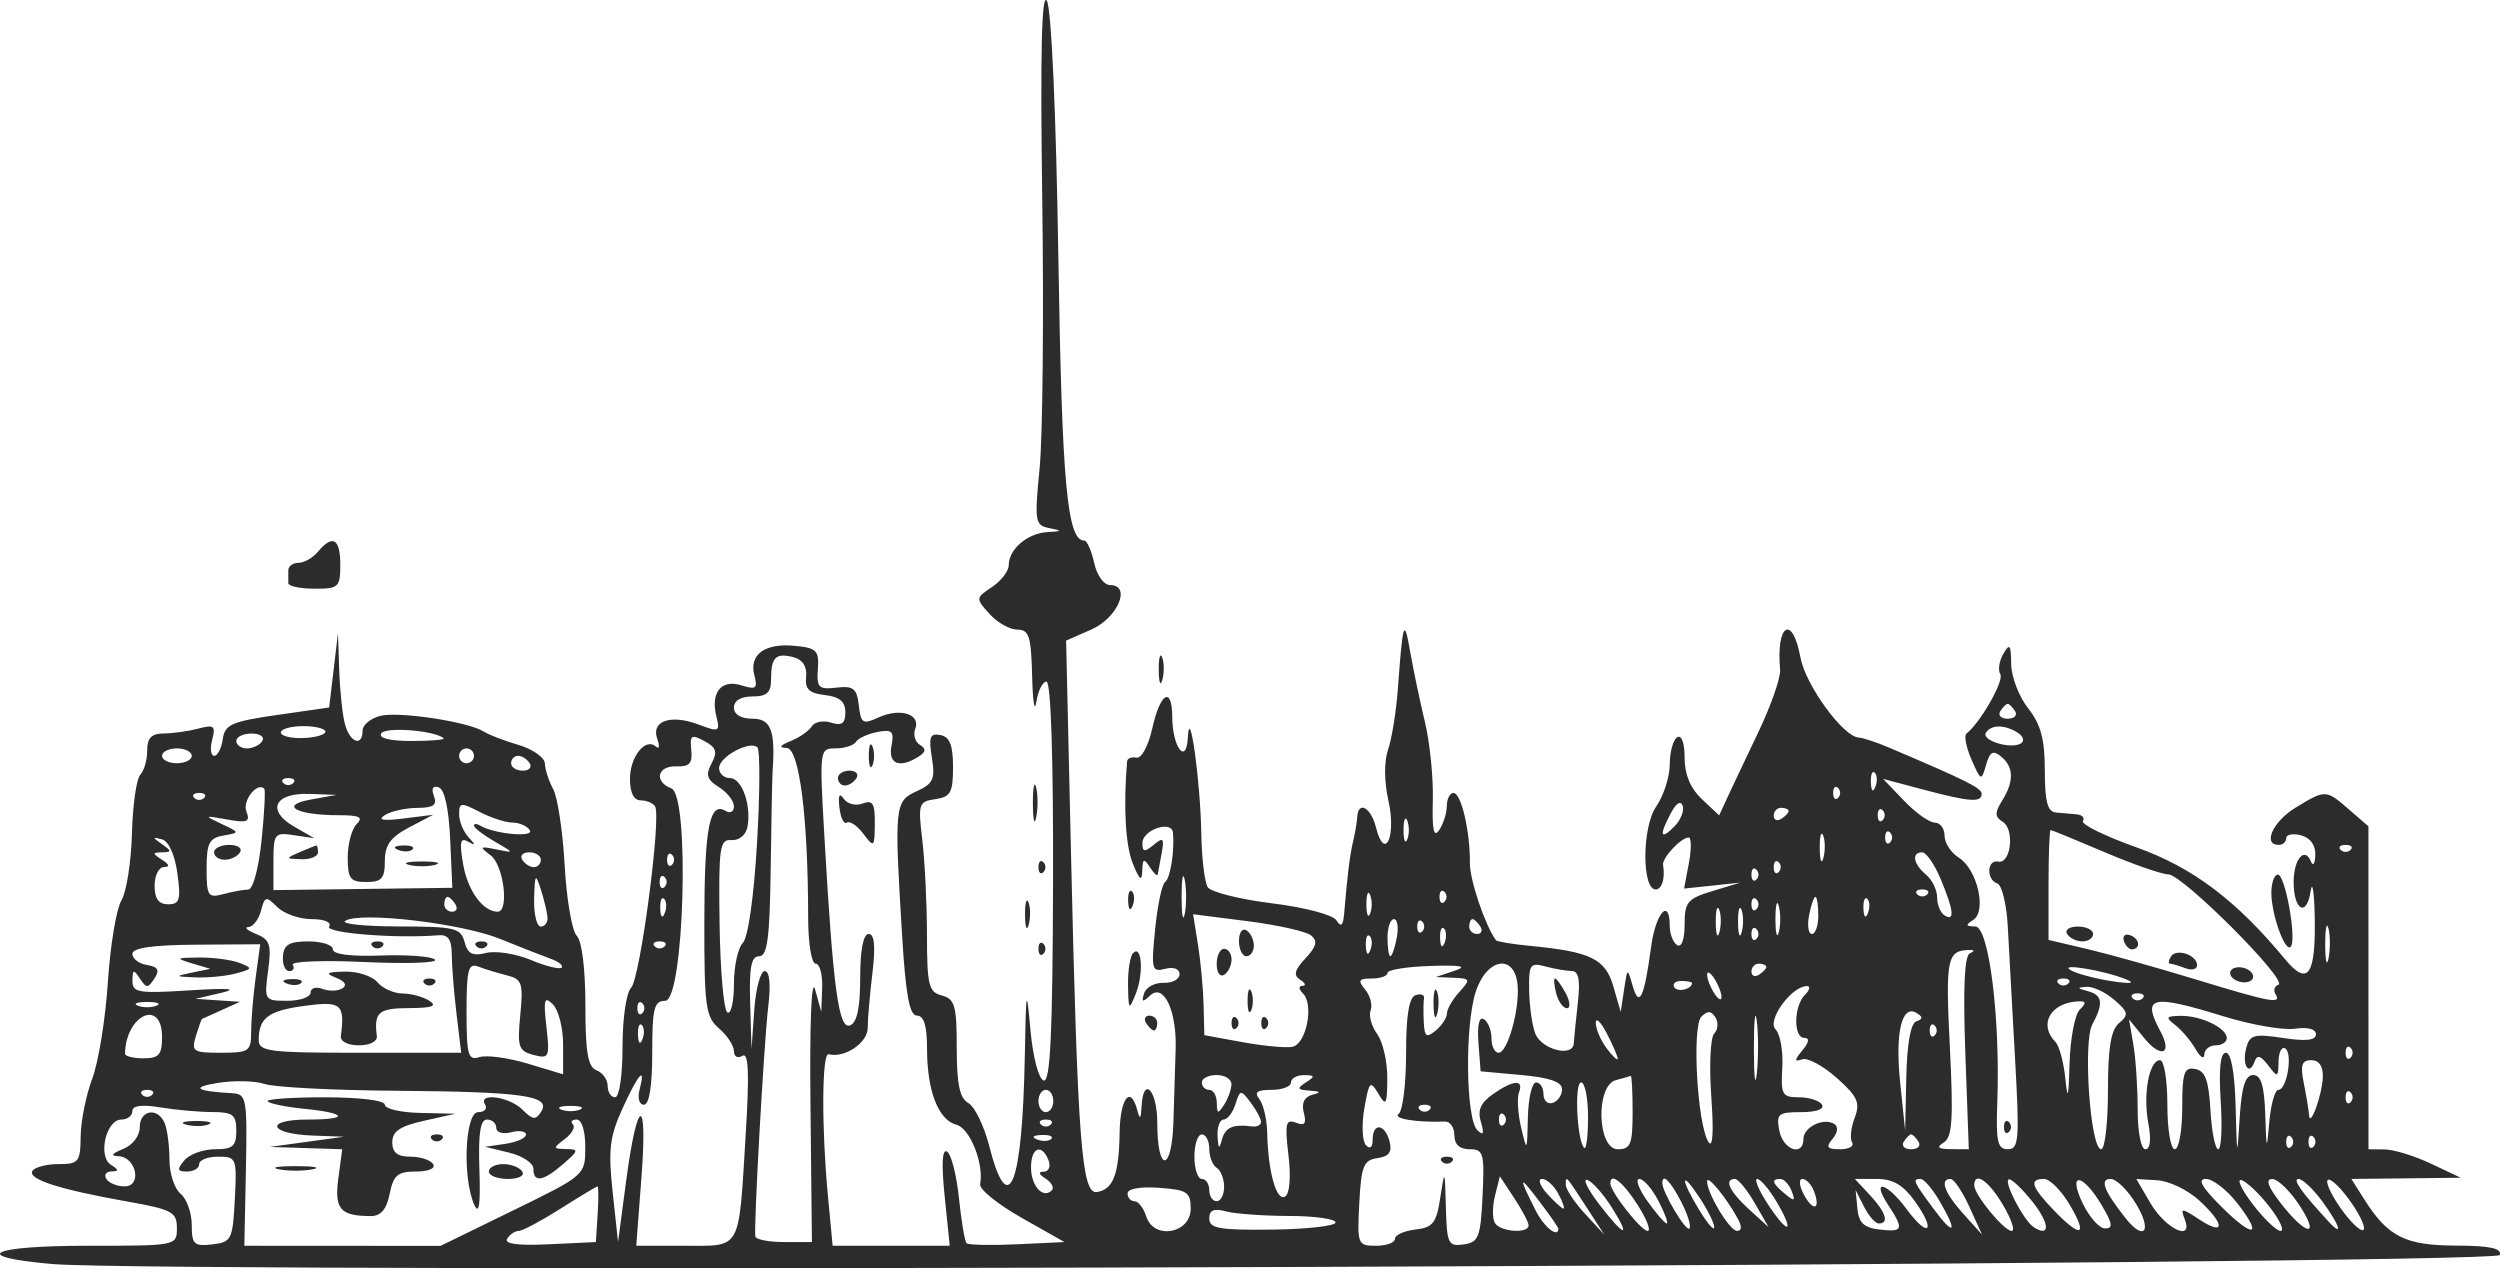 <svg width="1920" height="974" viewBox="0 0 1920 974" fill="none" xmlns="http://www.w3.org/2000/svg">
<path fill-rule="evenodd" clip-rule="evenodd" d="M800.444 152.891C801.693 242.256 800.792 335.143 798.448 359.316C794.421 400.734 794.848 403.385 805.834 405.569C816.153 407.621 815.971 407.974 804.249 408.664C789.076 409.554 774.707 421.874 774.707 433.994C774.707 438.538 768.935 446.109 761.873 450.824C749.21 459.278 749.182 459.552 759.905 471.473C765.883 478.115 775.506 483.554 781.296 483.554C790.314 483.554 791.939 488.662 792.675 519.185C793.143 538.785 794.597 547.765 795.904 539.139C797.21 530.513 800.735 523.461 803.741 523.461C807.089 523.461 809.023 583.037 808.743 677.76C808.401 794.615 806.639 831.513 801.482 829.819C797.643 828.554 793.234 811.616 791.38 790.967C788.357 757.382 787.998 759.069 787.04 811.365C785.209 910.997 774.445 937.866 759.626 879.806C755.741 864.567 748.554 849.859 743.666 847.128C737.032 843.416 734.779 832.704 734.779 804.849C734.779 772.336 733.313 767.159 723.371 764.559C713.223 761.908 711.957 756.76 711.911 718.056C711.889 694.123 710.269 661.29 708.324 645.099C704.975 617.255 705.517 615.562 718.357 613.743C730.056 612.09 731.927 608.698 731.927 589.103C731.927 572.256 729.423 565.894 722.247 564.514C714.227 562.969 713.098 565.934 715.67 581.794C718.357 598.339 716.766 601.856 703.966 607.689C687.059 615.385 686.717 618.834 692.866 719.259C695.638 764.576 698.535 780.009 704.274 780.009C709.567 780.009 711.963 787.888 711.963 805.293C711.963 837.778 720.593 860.166 734.522 863.803C744.967 866.534 755.724 893.506 752.758 909.543C752.045 913.369 766.322 924.913 784.478 935.198L817.488 953.892L781.176 955.608C761.206 956.548 743.723 956.178 742.326 954.781C740.928 953.384 738.293 937.786 736.467 920.119C734.642 902.451 730.552 886.391 727.381 884.436C723.571 882.081 722.937 893.745 725.504 918.807L729.394 956.742H684.424H639.459L635.825 918.26C630.874 865.879 631.171 808.269 636.384 809.643C648.517 812.847 666.336 800.943 666.382 789.604C666.405 782.757 668.047 763.687 670.027 747.228C672.514 726.533 671.618 717.297 667.123 717.297C662.999 717.297 660.626 729.56 660.626 750.894C660.626 774.097 658.208 785.419 652.806 787.489C644.079 790.835 639.847 759.542 633.093 641.747C629.294 575.438 629.38 574.754 641.752 574.759C648.625 574.765 655.647 572.513 657.352 569.748C659.063 566.989 666.473 563.579 673.826 562.177C685.239 559.993 686.819 561.561 684.652 572.895C681.988 586.828 690.864 590.329 705.443 581.099C711.187 577.456 711.455 575.13 706.481 572.057C702.791 569.777 701.194 564.229 702.922 559.726C707.246 548.46 691.291 543.46 674.875 550.934C662.571 556.539 661.168 555.689 659.554 541.704C658.048 528.683 655.407 526.585 642.39 528.107C628.689 529.704 627.126 528.142 628.13 513.855C629.129 499.574 627.166 497.607 610.345 495.993C587.375 493.787 575.174 502.692 579.344 518.621C582.002 528.78 580.599 529.875 569.487 526.351C553.966 521.426 545.558 531.813 550.179 550.205C553.145 562.017 552.306 562.399 536.523 556.447C515.127 548.375 499.823 553.665 504.769 567.428C506.788 573.032 506.337 575.717 503.771 573.397C495.785 566.156 483.801 581.082 483.801 598.27C483.801 608.755 486.767 614.678 492.02 614.678C496.544 614.678 501.529 616.765 503.103 619.313C508.066 627.335 491.644 751.646 484.708 758.579C480.994 762.29 478.097 782.164 478.097 803.954C478.097 826 475.638 842.721 472.393 842.721C469.255 842.721 466.689 838.793 466.689 833.993C466.689 829.187 462.838 823.782 458.132 821.98C451.493 819.432 449.576 808.247 449.576 771.988C449.576 744.081 446.907 722.611 442.943 718.649C439.292 715 435.122 690.753 433.679 664.773C432.236 638.788 428.283 612.398 424.895 606.127C421.507 599.855 418.615 590.967 418.466 586.372C418.324 581.777 409.22 575.364 398.24 572.12C387.26 568.876 375.264 564.264 371.585 561.881C359.994 554.361 306.405 546.191 292.133 549.771C284.609 551.658 278.455 556.772 278.455 561.134C278.455 573.824 268.707 570.295 264.936 556.242C263.048 549.19 261.057 530.587 260.527 514.909L259.552 486.404L256.169 514.875L252.787 543.352L212.858 549.082C177.864 554.11 172.702 556.402 171.104 567.644C170.106 574.702 167.134 580.472 164.511 580.472C161.887 580.472 161.185 574.936 162.959 568.169C165.76 557.462 164.391 556.345 152.441 559.537C144.889 561.561 132.927 563.249 125.871 563.289C116.306 563.351 113.037 566.709 113.037 576.481C113.037 583.693 110.647 592.028 107.727 595.009C104.801 597.985 101.92 618.384 101.315 640.333C100.716 662.282 97.066 685.371 93.21 691.643C89.36 697.914 84.694 726.134 82.846 754.354C80.992 782.575 75.596 815.926 70.839 828.468C66.087 841.011 62.089 860.896 61.952 872.652C61.718 892.451 60.463 894.031 44.925 894.031C35.696 894.031 26.689 896.391 24.91 899.27C21.008 905.581 45.433 913.483 97.351 922.696C132.22 928.881 135.853 930.814 135.853 943.134C135.853 956.72 135.751 956.742 67.405 956.742C-8.202 956.742 -24.39 965.134 40.31 970.784C124.776 978.161 1917.23 971.565 1919.8 963.869C1921.53 958.675 1912.37 956.708 1886.05 956.617C1847.14 956.48 1833.92 949.804 1815.75 921.111L1805.83 905.433L1847.84 904.971L1889.85 904.509L1867.03 893.717C1854.48 887.782 1838.54 882.862 1831.61 882.777L1818.99 882.628L1818.98 758.63L1818.96 634.632L1804.17 621.804C1786.24 606.241 1786.05 606.229 1762.93 620.316C1745.54 630.92 1737.47 648.885 1750.1 648.885C1753.24 648.885 1755.8 646.559 1755.8 643.719C1755.8 640.875 1760.94 639.894 1767.21 641.53C1774.34 643.394 1778.45 649.073 1778.17 656.678C1777.92 663.365 1776.42 665.617 1774.83 661.678C1770.04 649.791 1761.51 659.848 1761.51 677.39C1761.51 699.151 1771.49 704.692 1774.53 684.613C1775.84 675.936 1777.26 684.231 1777.68 703.045C1778.71 748.944 1772.6 758.026 1755 736.761C1717.33 691.261 1684 666.17 1640.7 650.732C1616.6 642.14 1598.14 633.075 1599.68 630.596C1601.21 628.11 1599.11 625.784 1595 625.425C1590.89 625.06 1583.68 624.421 1578.98 623.999C1572.5 623.418 1570.42 615.59 1570.42 591.748C1570.42 567.736 1567.38 556.39 1557.59 543.945C1550.53 534.966 1544.67 519.63 1544.58 509.864C1544.44 494.99 1543.46 493.736 1538.57 502.128C1535.35 507.641 1534.32 514.71 1536.25 517.845C1539.3 522.771 1520.81 555.159 1510.27 563.369C1508.26 564.936 1509.98 573.915 1514.09 583.322C1521.35 599.907 1521.69 600.032 1525.3 587.478C1528.25 577.251 1530.69 575.899 1536.89 581.048C1546.65 589.143 1546.89 599.992 1537.62 614.929C1531.85 624.239 1531.95 627.334 1538.12 631.177C1547.45 636.975 1544.4 663.702 1534.64 661.712C1525.9 659.933 1525.31 675.662 1534 678.559C1537.49 679.722 1541.09 694.687 1541.99 711.813C1542.88 728.939 1545.38 774.382 1547.54 812.79C1551.06 875.514 1550.5 882.628 1542.03 882.628C1534.13 882.628 1532.82 876.853 1533.91 846.997C1536.3 781.714 1527.54 711.608 1516.99 711.511C1509.59 711.442 1509.26 710.416 1515.42 706.522C1526.03 699.801 1518.54 667.527 1504.31 658.645C1498.32 654.905 1493.42 647.328 1493.42 641.81C1493.42 636.297 1490.05 631.781 1485.93 631.781C1481.81 631.781 1471.2 624.227 1462.35 614.992L1446.25 598.202L1476.97 606.372C1512.72 615.887 1521.94 616.559 1521.94 609.678C1521.94 605.237 1510.11 599.354 1449.56 573.648C1440.74 569.902 1430.76 566.658 1427.39 566.436C1415.4 565.643 1386.6 525.975 1382.74 504.933C1376.6 471.479 1363.89 479.169 1367.12 514.385C1367.67 520.365 1360.03 542.172 1350.15 562.844C1340.27 583.516 1329.52 606.223 1326.25 613.31L1320.31 626.2L1307.04 613.743C1298.23 605.465 1293.78 594.816 1293.78 581.994C1293.78 570.58 1291.44 564.132 1288.07 566.219C1284.94 568.157 1282.37 577.536 1282.37 587.056C1282.37 596.577 1277.66 611.178 1271.9 619.501C1261.07 635.139 1260.82 683.091 1271.56 683.091C1276.37 683.091 1278.97 674.471 1277.24 664.255C1276.34 658.981 1291.05 643.183 1296.86 643.183C1299 643.183 1299.09 652.014 1297.07 662.812L1293.38 682.435L1314.97 680.149L1336.56 677.857L1315.17 684.328C1295.94 690.149 1293.78 692.754 1293.78 710.086C1293.78 721.493 1291.44 727.93 1288.07 725.849C1284.94 723.911 1282.37 717.349 1282.37 711.26C1282.37 688.923 1271.55 701.009 1268.03 727.274C1262.81 766.235 1258.87 774.576 1253.9 757.205C1249.84 743.043 1249.8 743.061 1247.27 760.055L1244.72 777.159L1239.03 757.541C1232.87 736.322 1221.72 730.906 1175 726.419C1161.43 725.119 1149.69 723.175 1148.9 722.098C1140.44 710.507 1128.72 675.697 1128.87 662.613C1129.14 638.663 1122.19 608.977 1116.31 608.977C1113.52 608.977 1111.21 613.464 1111.16 618.954C1111.11 624.444 1108.48 632.779 1105.31 637.482C1101.13 643.691 1099.78 637.431 1100.4 614.678C1100.88 597.432 1098.18 570.495 1094.41 554.817C1090.64 539.139 1085.53 514.767 1083.05 500.657C1078.37 473.987 1077.39 476.917 1073.55 529.162C1072.28 546.408 1068.91 567.331 1066.06 575.654C1062.9 584.873 1063.01 600.277 1066.33 615.049C1072.51 642.528 1063.41 661.934 1056.76 635.459C1052.88 620.043 1043.15 614.667 1042.36 627.506C1042.12 631.428 1040.71 639.763 1039.22 646.034C1036.68 656.746 1034.85 671.449 1032.3 701.619C1031.51 710.946 1029.91 712.377 1026.41 706.87C1023.66 702.543 1002.35 696.905 976.722 693.724C952.041 690.656 929.898 685.092 927.519 681.346C925.135 677.601 922.922 659.146 922.602 640.333C921.9 599.593 913.59 539.891 912.278 566.219C911.188 588.168 900.413 574.092 900.282 550.541C900.151 526.728 891.087 531.807 885.03 559.093C881.989 572.787 876.673 582.701 872.811 581.897C869.047 581.116 865.807 582.399 865.607 584.748C862.681 619.153 864.364 649.329 869.977 663.137C875.201 675.976 877.01 677.401 877.243 668.838C877.5 659.369 878.493 658.884 883.084 665.988C886.125 670.691 888.846 673.257 889.125 671.689C889.405 670.121 890.768 662.721 892.148 655.247C894.287 643.645 893.386 642.705 886.016 648.816C878.955 654.677 877.38 654.415 877.38 647.397C877.38 637.317 899.894 629.678 900.83 639.444C902.187 653.605 898.816 674.682 894.766 677.39C892.422 678.958 888.994 695.251 887.146 713.592C884.026 744.588 884.573 746.743 894.846 744.058C901.377 742.354 905.901 744.053 905.901 748.214C905.901 752.091 900.385 755.056 893.643 754.805C886.9 754.56 880.164 758.203 878.669 762.906C876.519 769.685 877.477 770.021 883.301 764.542C893.654 754.799 903.813 776.121 902.895 805.664C902.501 818.206 901.737 843.371 901.189 861.586C900.02 900.507 888.788 901.185 888.788 862.338C888.788 836.951 877.962 825.749 876.719 849.847C876.222 859.499 875.413 860.206 873.45 852.698C868.317 833.069 860.262 843.211 859.869 869.801C859.39 901.909 854.998 913.448 842.472 915.489C830.698 917.405 827.618 877.167 822.507 654.529L818.771 491.985L838.097 483.496C858.466 474.54 869.138 449.347 852.562 449.347C847.754 449.347 842.432 441.913 840.304 432.244C838.239 422.837 834.811 415.141 832.689 415.141C819.547 415.141 815.571 371.602 812.81 197.394C811.054 86.491 807.494 6.836 804.015 0.707C799.965 -6.431 798.87 40.204 800.444 152.891ZM244.23 423.692C240.323 428.396 233.592 432.244 229.274 432.244C224.951 432.244 221.414 434.809 221.414 437.945C221.414 441.081 221.42 445.539 221.42 447.848C221.426 450.162 230.41 452.084 241.384 452.124C260.111 452.192 261.343 451.057 261.343 433.669C261.343 413.618 255.45 410.181 244.23 423.692ZM619.095 519.807C618.125 529.265 621.371 532.417 633.532 533.814C644.815 535.114 649.218 538.82 649.218 547.029C649.218 555.672 646.572 557.599 638.289 554.971C632.277 553.061 625.598 554.349 623.447 557.833C621.291 561.316 614.019 566.39 607.282 569.11C598.851 572.507 597.882 574.161 604.168 574.411C613.882 574.793 620.59 627.671 620.664 704.47C620.681 724.401 623.213 740.102 626.402 740.102C629.539 740.102 631.804 748.442 631.433 758.63L630.754 777.159L626.037 760.055C623.196 749.748 621.765 784.878 622.438 848.422L623.55 953.892H602.16C590.398 953.892 580.462 951.948 580.085 949.576C578.819 941.577 586.77 800.208 590.022 772.883C592.052 755.848 591.043 745.803 587.306 745.803C584.038 745.803 580.422 759.274 579.269 775.733L577.176 805.664L576.121 770.032C575.317 742.844 576.954 734.401 583.023 734.401C589.331 734.401 591.168 720.49 591.881 667.413C592.372 630.567 593.045 596.577 593.376 591.874C595.537 560.997 592.041 551.966 577.918 551.966C569.042 551.966 563.657 548.734 563.657 543.415C563.657 538.096 569.042 534.863 577.918 534.863C589.052 534.863 592.178 531.95 592.178 521.563C592.178 504.716 595.805 501.181 609.444 504.744C616.483 506.586 619.899 511.916 619.095 519.807ZM889.901 514.909C890.015 524.316 891.293 527.475 892.741 521.927C894.19 516.38 894.093 508.684 892.53 504.824C890.967 500.965 889.787 505.503 889.901 514.909ZM1547.61 546.265C1549.55 549.401 1546.98 551.966 1541.9 551.966C1536.83 551.966 1534.26 549.401 1536.2 546.265C1538.14 543.13 1540.7 540.564 1541.9 540.564C1543.1 540.564 1545.67 543.13 1547.61 546.265ZM249.923 561.943C249.912 564.292 242.211 566.493 232.811 566.823C223.405 567.16 215.71 565.238 215.71 562.548C215.71 559.862 223.411 557.667 232.822 557.667C242.234 557.667 249.929 559.594 249.923 561.943ZM340.726 566.977C342.032 568.129 330.972 569.07 316.147 569.07C299.092 569.07 290.525 566.909 292.823 563.192C296.023 558.015 333.955 561.008 340.726 566.977ZM1549.64 562.741C1553.9 565.444 1554.99 569.121 1552.06 570.934C1544.36 575.689 1521.49 568.705 1525.19 562.719C1529.12 556.362 1539.59 556.373 1549.64 562.741ZM201.45 569.07C199.511 572.205 194.229 574.771 189.705 574.771C185.182 574.771 181.486 572.205 181.486 569.07C181.486 565.934 186.773 563.369 193.23 563.369C199.687 563.369 203.389 565.934 201.45 569.07ZM546.488 586.281C541.765 595.101 542.9 598.761 552.118 604.519C558.467 608.481 563.657 615.1 563.657 619.239C563.657 623.372 560.805 624.991 557.315 622.836C544.954 615.197 541.012 635.504 540.927 707.378C540.847 773.128 541.936 781.058 552.249 789.883C558.524 795.254 563.657 803.076 563.657 807.266C563.657 811.513 566.532 813.11 570.149 810.88C574.94 807.916 575.602 823.856 572.67 871.831C567.183 961.588 569.858 956.742 525.771 956.742H488.649L492.653 904.007C497.508 840.07 489.465 842.196 480.857 907.132L474.651 953.892L470.516 915.438C467.025 883.01 468.212 872.959 478.085 851.301C490.44 824.192 496.144 817.961 491.159 837.02C489.488 843.394 490.982 848.422 494.541 848.422C498.626 848.422 500.913 834.095 500.913 808.515C500.913 774.308 502.339 768.607 510.895 768.607C525.372 768.607 529.947 611.001 515.629 605.511C502.048 600.306 504.814 588.054 519.451 588.573C529.524 588.926 531.989 586.224 530.893 576.013C529.678 564.634 530.939 563.773 540.95 569.127C550.127 574.041 551.228 577.433 546.488 586.281ZM581.403 647.476C578.984 688.821 574.529 720.114 570.485 724.156C566.732 727.907 563.657 742.165 563.657 755.831C563.657 769.496 561.382 779.274 558.598 777.558C555.814 775.836 553.133 745.164 552.637 709.396C551.822 650.544 552.689 644.443 561.758 645.202C567.314 645.663 572.733 641.393 573.925 635.607C577.353 618.988 569.903 597.575 560.697 597.575C556.048 597.575 552.249 594.12 552.249 589.896C552.249 581.196 575.91 568.414 581.699 573.984C583.781 575.985 583.644 609.057 581.403 647.476ZM667.232 580.472C667.232 588.311 668.526 591.52 670.107 587.598C671.692 583.681 671.692 577.268 670.107 573.345C668.526 569.429 667.232 572.633 667.232 580.472ZM147.262 580.472C147.262 583.607 142.128 586.173 135.853 586.173C129.579 586.173 124.445 583.607 124.445 580.472C124.445 577.336 129.579 574.771 135.853 574.771C142.128 574.771 147.262 577.336 147.262 580.472ZM364.016 580.472C364.016 583.607 361.449 586.173 358.312 586.173C355.174 586.173 352.607 583.607 352.607 580.472C352.607 577.336 355.174 574.771 358.312 574.771C361.449 574.771 364.016 577.336 364.016 580.472ZM406.796 586.173C408.735 589.308 406.317 591.874 401.428 591.874C396.54 591.874 392.536 589.308 392.536 586.173C392.536 583.037 394.949 580.472 397.903 580.472C400.858 580.472 404.857 583.037 406.796 586.173ZM643.514 597.575C643.514 600.711 645.927 603.276 648.882 603.276C651.836 603.276 655.835 600.711 657.774 597.575C659.714 594.439 657.295 591.874 652.407 591.874C647.518 591.874 643.514 594.439 643.514 597.575ZM1440.27 604.348C1438.45 608.892 1437.1 607.54 1436.83 600.899C1436.58 594.89 1437.93 591.526 1439.82 593.419C1441.72 595.312 1441.92 600.232 1440.27 604.348ZM225.219 601.378C223.125 603.464 219.703 603.464 217.61 601.378C215.522 599.285 217.233 597.575 221.414 597.575C225.595 597.575 227.307 599.285 225.219 601.378ZM793.257 617.529C793.32 630.071 794.489 634.529 795.852 627.437C797.216 620.345 797.164 610.083 795.738 604.633C794.312 599.183 793.194 604.986 793.257 617.529ZM200.897 645.316C198.689 666.832 194.291 683.125 190.681 683.171C187.19 683.211 178.56 684.796 171.504 686.683C159.742 689.835 158.67 688.193 158.67 667.048C158.67 647.59 160.683 643.622 171.504 641.718C184.326 639.461 184.326 639.455 170.078 632.745C156.456 626.325 156.65 626.171 174.35 629.353C190.065 632.18 192.324 631.228 189.203 623.104C186.043 614.872 197.543 600.317 202.945 605.716C203.948 606.719 203.024 624.541 200.897 645.316ZM345.723 644.438L347.394 681.837L278.7 682.72L210.006 683.61V661.336C210.006 640.27 210.856 639.193 225.692 641.405L241.378 643.754L225.898 634.843C204.319 622.42 210.748 608.755 237.711 609.73L258.491 610.476L238.526 614.08C214.022 618.504 227.637 626.08 260.099 626.08C276.15 626.08 279.213 627.602 273.892 632.922C270.127 636.684 267.047 648.229 267.047 658.576C267.047 674.842 268.975 677.39 281.307 677.39C293.143 677.39 295.567 674.659 295.567 661.319C295.567 648.993 299.879 642.984 314.105 635.504L332.643 625.755L309.827 628.606C294.027 630.584 289.64 629.78 295.567 626.006C300.273 623.007 311.458 620.516 320.419 620.465C332.928 620.402 335.912 618.281 333.248 611.349C331.052 605.625 332.392 603.185 336.916 604.678C341.416 606.166 344.667 620.841 345.723 644.438ZM1411.66 612.78C1409.57 614.866 1407.86 613.156 1407.86 608.977C1407.86 604.798 1409.57 603.088 1411.66 605.174C1413.75 607.267 1413.75 610.687 1411.66 612.78ZM156.77 612.78C154.677 614.866 151.254 614.866 149.161 612.78C147.073 610.687 148.785 608.977 152.966 608.977C157.147 608.977 158.858 610.687 156.77 612.78ZM644.695 620.379C645.613 628.218 648.18 633.349 650.399 631.781C652.618 630.214 658.311 634.062 663.051 640.333C671.299 651.245 671.681 650.914 671.852 632.597C672 617.027 670.261 614.137 662.509 617.113C657.267 619.119 650.741 617.472 647.998 613.447C644.661 608.538 643.571 610.819 644.695 620.379ZM393.625 631.747C398.93 631.764 404.902 634.415 406.893 637.642C410.464 643.412 379.154 640.458 368.773 634.05C366.155 632.431 364.016 632.46 364.016 634.113C364.016 635.766 371.071 641.194 379.702 646.182C395.211 655.139 395.228 655.207 381.128 652.345C368.299 649.74 367.866 650.202 376.85 656.923C386.815 664.38 391.258 700.194 382.217 700.194C370.98 700.194 359.275 684.203 355.733 664.004C352.704 646.769 353.486 642.973 359.372 646.308C365.396 649.723 365.47 649.05 359.738 642.881C355.819 638.657 352.607 630.738 352.607 625.276C352.607 616.269 354.056 616.109 368.294 623.532C376.924 628.03 388.321 631.724 393.625 631.747ZM1285.68 634.991C1275 645.658 1274.1 641.53 1283.33 624.296C1287.43 616.628 1290.88 614.564 1292.34 618.92C1293.63 622.802 1290.64 630.031 1285.68 634.991ZM1373.63 622.893C1373.63 624.279 1371.07 626.992 1367.93 628.931C1364.79 630.869 1362.22 629.735 1362.22 626.417C1362.22 623.099 1364.79 620.379 1367.93 620.379C1371.07 620.379 1373.63 621.508 1373.63 622.893ZM1445.89 629.883C1443.79 631.969 1442.08 630.259 1442.08 626.08C1442.08 621.901 1443.79 620.191 1445.89 622.278C1447.97 624.37 1447.97 627.791 1445.89 629.883ZM1080.8 644.609C1079.22 648.531 1077.92 645.321 1077.92 637.482C1077.92 629.643 1079.22 626.439 1080.8 630.356C1082.38 634.278 1082.38 640.692 1080.8 644.609ZM1400.4 658.753C1398.95 664.3 1397.68 661.142 1397.56 651.735C1397.45 642.328 1398.63 637.79 1400.19 641.65C1401.75 645.51 1401.85 653.206 1400.4 658.753ZM1451.59 646.986C1449.5 649.073 1447.79 647.362 1447.79 643.183C1447.79 639.005 1449.5 637.294 1451.59 639.381C1453.68 641.473 1453.68 644.894 1451.59 646.986ZM1616.22 654.432C1638.09 663.753 1660.18 671.449 1665.31 671.535C1676.32 671.717 1757.88 753.471 1749.83 756.264C1746.8 757.319 1745.78 760.523 1747.55 763.391C1752.5 771.395 1744.38 769.918 1686.63 752.291C1657.23 743.311 1619.69 732.793 1603.22 728.916L1573.27 721.864V679.67C1573.27 656.467 1573.99 637.482 1574.87 637.482C1575.74 637.482 1594.35 645.11 1616.22 654.432ZM136.236 670.725C139.008 691.084 137.987 694.493 129.106 694.493C121.856 694.493 118.741 690.217 118.741 680.24C118.741 672.401 121.953 665.948 125.871 665.902C130.623 665.84 130.149 663.97 124.445 660.287C116.842 655.372 116.842 654.74 124.445 654.586C132.049 654.432 132.049 653.742 124.445 648.366C116.842 642.99 116.842 642.573 124.445 644.637C129.562 646.028 134.302 656.518 136.236 670.725ZM164.374 654.586C164.374 657.721 168.07 660.287 172.593 660.287C177.117 660.287 182.399 657.721 184.338 654.586C186.277 651.45 182.575 648.885 176.118 648.885C169.661 648.885 164.374 651.45 164.374 654.586ZM229.97 654.586C219.087 659.261 219.15 659.506 231.396 659.888C238.452 660.104 244.23 657.721 244.23 654.586C244.23 651.45 243.592 649.067 242.804 649.284C242.017 649.506 236.245 651.889 229.97 654.586ZM305.908 652.778C310.021 654.426 314.944 654.221 316.837 652.328C318.731 650.435 315.366 649.09 309.354 649.335C302.708 649.609 301.357 650.96 305.908 652.778ZM1805.24 652.687C1803.15 654.774 1799.73 654.774 1797.63 652.687C1795.54 650.595 1797.26 648.885 1801.44 648.885C1805.62 648.885 1807.33 650.595 1805.24 652.687ZM415.352 660.287C415.352 663.422 412.939 665.988 409.985 665.988C407.03 665.988 403.031 663.422 401.092 660.287C399.153 657.151 401.571 654.586 406.459 654.586C411.348 654.586 415.352 657.151 415.352 660.287ZM516.126 664.089C514.032 666.176 512.321 664.466 512.321 660.287C512.321 656.108 514.032 654.397 516.126 656.484C518.213 658.576 518.213 661.997 516.126 664.089ZM1490.49 675.235C1500.52 699.225 1501.44 708.005 1493.42 703.045C1490.28 701.106 1487.71 694.858 1487.71 689.151C1487.71 683.45 1483.86 675.594 1479.16 671.689C1469.42 663.605 1467.87 654.586 1476.23 654.586C1479.32 654.586 1485.74 663.878 1490.49 675.235ZM314.105 664.215C319.598 665.651 328.576 665.651 334.069 664.215C339.562 662.784 335.067 661.609 324.087 661.609C313.107 661.609 308.612 662.784 314.105 664.215ZM797.524 665.988C797.524 670.167 799.235 671.877 801.328 669.79C803.416 667.698 803.416 664.277 801.328 662.185C799.235 660.099 797.524 661.809 797.524 665.988ZM1366.03 669.79C1363.94 671.877 1362.22 670.167 1362.22 665.988C1362.22 661.809 1363.94 660.099 1366.03 662.185C1368.12 664.277 1368.12 667.698 1366.03 669.79ZM909.928 701.619C908.564 708.677 907.452 702.902 907.452 688.792C907.452 674.682 908.564 668.907 909.928 675.965C911.285 683.023 911.285 694.562 909.928 701.619ZM1348.92 675.491C1346.82 677.578 1345.11 675.868 1345.11 671.689C1345.11 667.51 1346.82 665.8 1348.92 667.886C1351.01 669.978 1351.01 673.399 1348.92 675.491ZM420.486 704.47C420.799 708.392 418.489 711.596 415.352 711.596C412.215 711.596 409.905 701.979 410.218 690.217C410.726 671.136 411.274 670.372 415.352 683.091C417.862 690.93 420.172 700.553 420.486 704.47ZM510.422 681.193C508.328 683.279 506.617 681.569 506.617 677.39C506.617 673.211 508.328 671.501 510.422 673.587C512.509 675.68 512.509 679.1 510.422 681.193ZM1744.4 685.571C1744.4 702.252 1754.86 731.55 1759.24 727.16C1764.09 722.326 1755.15 671.689 1749.45 671.689C1746.67 671.689 1744.4 677.937 1744.4 685.571ZM866.423 692.116C866.697 698.757 868.049 700.109 869.868 695.565C871.517 691.449 871.311 686.529 869.418 684.636C867.524 682.743 866.178 686.107 866.423 692.116ZM1052.28 701.619C1050.7 705.542 1049.4 702.332 1049.4 694.493C1049.4 686.654 1050.7 683.45 1052.28 687.367C1053.86 691.289 1053.86 697.703 1052.28 701.619ZM1109.35 692.595C1107.25 694.681 1105.54 692.971 1105.54 688.792C1105.54 684.613 1107.25 682.903 1109.35 684.989C1111.43 687.082 1111.43 690.502 1109.35 692.595ZM1480.11 686.894C1478.02 688.98 1474.59 688.98 1472.5 686.894C1470.41 684.801 1472.12 683.091 1476.31 683.091C1480.49 683.091 1482.2 684.801 1480.11 686.894ZM239.268 705.895C249.182 705.895 254.834 708.284 252.787 711.596C249.684 716.619 304.619 720.975 336.921 718.267C344.188 717.657 346.915 721.676 346.955 733.044C346.978 741.63 348.62 762.125 350.6 778.584L354.199 808.515H276.396C206.07 808.515 198.604 807.557 198.684 798.538C198.832 781.571 206.156 776.195 234.248 772.444C262.147 768.715 264.965 771.098 261.77 795.687C261.234 799.792 267.104 802.813 275.603 802.813C284.102 802.813 289.971 799.792 289.435 795.687C287.068 777.438 290.667 774.302 314.105 774.223C331.856 774.154 336.06 772.655 329.791 768.607C325.085 765.568 315.776 763.043 309.097 762.991C302.423 762.946 293.77 759.058 289.863 754.354C285.956 749.651 274.736 745.985 264.925 746.202C250.739 746.521 249.341 747.49 258.114 750.922C264.987 753.613 266.79 756.692 262.906 759.092C259.477 761.207 252.587 761.378 247.596 759.462C242.61 757.553 238.526 758.824 238.526 762.296C238.526 765.768 230.489 768.607 220.661 768.607C203.07 768.607 202.848 768.259 205.911 745.438C208.592 725.467 207.314 721.579 196.676 717.292C189.894 714.555 187.247 712.155 190.801 711.956C194.36 711.762 198.695 706.129 200.446 699.447C203.384 688.216 204.325 688 212.927 696.597C218.043 701.711 229.896 705.895 239.268 705.895ZM349.755 694.493C351.695 697.629 350.56 700.194 347.24 700.194C343.92 700.194 341.199 697.629 341.199 694.493C341.199 691.358 342.329 688.792 343.715 688.792C345.101 688.792 347.816 691.358 349.755 694.493ZM510.513 701.266C508.693 705.81 507.341 704.459 507.068 697.817C506.822 691.808 508.168 688.444 510.062 690.337C511.956 692.23 512.161 697.15 510.513 701.266ZM787.228 703.045C787.342 712.451 788.62 715.61 790.068 710.063C791.517 704.516 791.42 696.819 789.857 692.96C788.295 689.1 787.114 693.638 787.228 703.045ZM1348.92 698.296C1346.82 700.382 1345.11 698.672 1345.11 694.493C1345.11 690.314 1346.82 688.604 1348.92 690.69C1351.01 692.783 1351.01 696.203 1348.92 698.296ZM1366.15 715.872C1364.72 721.362 1363.55 716.87 1363.55 705.895C1363.55 694.921 1364.72 690.428 1366.15 695.918C1367.59 701.409 1367.59 710.382 1366.15 715.872ZM1396.45 703.045C1396.45 710.884 1394.24 717.297 1391.54 717.297C1388.83 717.297 1387.85 710.884 1389.35 703.045C1390.85 695.206 1393.06 688.792 1394.26 688.792C1395.46 688.792 1396.45 695.206 1396.45 703.045ZM1434.57 701.266C1432.75 705.81 1431.4 704.459 1431.12 697.817C1430.88 691.808 1432.23 688.444 1434.12 690.337C1436.01 692.23 1436.22 697.15 1434.57 701.266ZM1320.55 715.764C1319.1 721.311 1317.82 718.153 1317.7 708.746C1317.59 699.339 1318.77 694.801 1320.33 698.661C1321.9 702.52 1321.99 710.217 1320.55 715.764ZM1337.66 715.764C1336.21 721.311 1334.93 718.153 1334.82 708.746C1334.7 699.339 1335.88 694.801 1337.45 698.661C1339.01 702.52 1339.11 710.217 1337.66 715.764ZM383.98 721.054C399.666 727.405 417.36 734.344 423.298 736.482C429.236 738.619 432.841 741.624 431.306 743.163C429.766 744.697 419.111 742.029 407.623 737.228C396.135 732.434 380.689 730.022 373.302 731.875C362.92 734.48 359.161 732.553 356.771 723.42C353.954 712.657 349.407 711.591 306.085 711.511C279.909 711.46 261.474 709.527 265.119 707.206C276.538 699.943 354.153 708.985 383.98 721.054ZM1006.91 718.392C1012.14 722.651 1011.12 726.864 1002.62 735.98C994.131 745.084 993.161 749.058 998.586 752.502C1002.51 754.993 1003.28 757.068 1000.3 757.119C997.143 757.171 997.32 759.639 1000.72 763.037C1009.29 771.6 1003.23 801.907 992.545 803.965C987.526 804.929 970.265 803.309 954.18 800.368L924.941 795.014L924.359 771.834C924.04 759.086 922.094 738.186 920.035 725.393L916.293 702.127L958.155 707.463C981.183 710.393 1003.11 715.313 1006.91 718.392ZM1072.72 720.148C1071.22 727.987 1069 734.401 1067.8 734.401C1066.6 734.401 1065.61 727.987 1065.61 720.148C1065.61 712.309 1067.83 705.895 1070.53 705.895C1073.23 705.895 1074.22 712.309 1072.72 720.148ZM1092.24 715.399C1090.14 717.486 1088.43 715.775 1088.43 711.596C1088.43 707.417 1090.14 705.707 1092.24 707.794C1094.32 709.886 1094.32 713.307 1092.24 715.399ZM1136.91 711.596C1138.85 714.732 1137.72 717.297 1134.4 717.297C1131.08 717.297 1128.36 714.732 1128.36 711.596C1128.36 708.461 1129.49 705.895 1130.87 705.895C1132.26 705.895 1134.98 708.461 1136.91 711.596ZM1788.36 735.758C1786.99 742.85 1785.83 738.391 1785.76 725.849C1785.7 713.307 1786.82 707.503 1788.24 712.953C1789.67 718.403 1789.72 728.665 1788.36 735.758ZM951.533 722.662C951.533 729.116 954.1 734.401 957.237 734.401C960.374 734.401 962.941 730.706 962.941 726.185C962.941 721.664 960.374 716.385 957.237 714.447C954.1 712.509 951.533 716.208 951.533 722.662ZM1109.44 724.07C1107.62 728.614 1106.27 727.263 1105.99 720.621C1105.75 714.612 1107.09 711.249 1108.99 713.141C1110.88 715.034 1111.09 719.954 1109.44 724.07ZM1348.92 721.1C1346.82 723.187 1345.11 721.476 1345.11 717.297C1345.11 713.119 1346.82 711.408 1348.92 713.495C1351.01 715.587 1351.01 719.008 1348.92 721.1ZM1587.53 717.297C1589.47 720.433 1594.76 722.998 1599.28 722.998C1603.8 722.998 1607.5 720.433 1607.5 717.297C1607.5 714.162 1602.21 711.596 1595.75 711.596C1589.3 711.596 1585.6 714.162 1587.53 717.297ZM1052.4 729.771C1050.58 734.315 1049.23 732.964 1048.95 726.322C1048.71 720.313 1050.05 716.95 1051.95 718.842C1053.84 720.735 1054.05 725.655 1052.4 729.771ZM1631.17 722.713C1632.43 726.476 1635.31 729.361 1637.59 729.127C1644.41 728.42 1643.09 720.604 1635.73 718.153C1631.97 716.898 1629.92 718.951 1631.17 722.713ZM196.373 750.546C194.457 764.491 192.894 783.236 192.894 792.209C192.894 807.477 191.417 808.515 169.696 808.515C148.265 808.515 146.794 807.534 150.439 795.687C152.606 788.629 154.705 782.723 155.099 782.558C155.492 782.387 162.235 779.354 170.078 775.813L184.338 769.377L167.226 768.242L150.114 767.108L170.078 762.45C183.499 759.32 175.554 758.71 145.836 760.586C106.084 763.1 101.641 762.353 101.715 753.169C101.789 744.469 102.639 744.224 107.419 751.504C112.415 759.103 113.653 759.103 118.593 751.504C122.814 745.01 121.439 742.513 112.889 741.128C106.694 740.13 101.646 736.282 101.663 732.576C101.686 727.958 117.064 725.746 150.775 725.518L199.847 725.188L196.373 750.546ZM217.279 734.401C216.805 740.672 218.979 745.803 222.104 745.803C225.23 745.803 226.451 743.631 224.808 740.98C223.171 738.329 248.041 737.365 280.086 738.842C312.132 740.318 336.419 739.497 334.069 737.012C331.714 734.532 313.107 733.106 292.715 733.842C269.368 734.691 255.639 732.93 255.639 729.093C255.639 725.741 247.202 722.998 236.889 722.998C222.224 722.998 217.952 725.484 217.279 734.401ZM286.058 726.801C288.152 728.888 291.574 728.888 293.667 726.801C295.755 724.709 294.044 722.998 289.863 722.998C285.682 722.998 283.971 724.709 286.058 726.801ZM365.915 726.801C368.008 728.888 371.431 728.888 373.524 726.801C375.612 724.709 373.901 722.998 369.72 722.998C365.539 722.998 363.827 724.709 365.915 726.801ZM510.422 726.801C508.328 728.888 504.906 728.888 502.812 726.801C500.725 724.709 502.436 722.998 506.617 722.998C510.798 722.998 512.509 724.709 510.422 726.801ZM797.524 728.7C797.524 732.878 799.235 734.589 801.328 732.502C803.416 730.41 803.416 726.989 801.328 724.897C799.235 722.81 797.524 724.521 797.524 728.7ZM870.25 731.961C867.9 734.349 866.138 745.495 866.332 756.732C866.674 775.893 867.039 776.292 872.281 763.174C878.464 747.707 876.993 725.119 870.25 731.961ZM934.421 740.438C934.421 746.892 936.988 750.592 940.125 748.653C943.262 746.715 945.829 741.436 945.829 736.915C945.829 732.394 943.262 728.7 940.125 728.7C936.988 728.7 934.421 733.984 934.421 740.438ZM1512.89 732.166C1508.69 733.905 1507.56 758.499 1509.37 808.68L1512.04 882.628L1498.45 882.543C1488.28 882.475 1486.88 881.175 1492.89 877.372C1499.39 873.262 1500.26 859.237 1497.47 803.726C1494.03 735.404 1495.28 729.6 1513.38 729.6C1516.52 729.6 1516.3 730.752 1512.89 732.166ZM1667.24 734.651C1665.38 737.65 1665.09 740.102 1666.59 740.102C1668.09 740.102 1673.37 741.658 1678.33 743.562C1683.29 745.466 1687.36 744.457 1687.36 741.322C1687.36 733.346 1671.33 728.033 1667.24 734.651ZM147.262 739.8L161.522 744.064L147.262 747.006C134.085 749.725 134.302 750.004 150.114 750.649C159.525 751.036 173.506 749.668 181.178 747.616C194.103 744.161 194.314 743.568 184.03 739.543C177.927 737.154 163.946 735.279 152.966 735.37C135.14 735.518 134.53 735.991 147.262 739.8ZM389.336 749.075C400.932 751.983 401.936 754.976 399.569 779.576C397.213 804.09 398.24 807.186 409.705 810.179C421.758 813.332 422.305 812.14 419.642 788.544C417.257 767.387 418.027 764.765 424.644 771.383C428.945 775.676 432.464 789.519 432.464 802.135V825.07L405.37 816.889C390.471 812.391 373.787 810.122 368.294 811.85C359.469 814.62 358.312 810.567 358.312 776.931C358.312 744.463 359.646 739.395 367.398 742.365C372.395 744.281 382.269 747.302 389.336 749.075ZM1116.95 745.598L1102.69 750.369L1116.41 750.934C1129.33 751.47 1129.58 752.108 1120.69 761.931C1115.5 767.666 1111.25 775.044 1111.25 778.333C1111.25 781.623 1107.4 787.506 1102.69 791.411C1095.51 797.369 1094.03 796.337 1093.46 784.98C1093.08 777.546 1093.17 769.291 1093.64 766.646C1094.11 764.001 1091.2 762.934 1087.18 764.274C1082.12 765.962 1079.87 779.678 1079.87 808.988C1079.87 832.242 1077.31 853.16 1074.17 855.463C1069.22 859.094 1087.82 862.173 1109.82 861.358C1113.74 861.21 1116.95 865.936 1116.95 871.859C1116.95 878.911 1120.98 882.628 1128.63 882.628C1139.34 882.628 1140.17 885.599 1138.61 918.26C1137.09 950.266 1135.61 954.08 1124.08 955.716C1112.23 957.398 1111.18 955.203 1110.44 927.211C1109.65 897.776 1109.52 897.554 1106.16 919.685C1103.18 939.297 1100.49 942.74 1087 944.291C1078.38 945.283 1071.32 948.493 1071.32 951.418C1071.32 954.348 1064.78 956.742 1056.77 956.742C1042.67 956.742 1042.28 955.745 1043.94 923.961C1045.43 895.444 1047.24 890.952 1057.87 889.441C1066.83 888.159 1069.32 884.749 1067.18 876.614C1063.61 862.96 1054.21 861.951 1054.21 875.217C1054.21 881.192 1052.23 882.834 1049.04 879.493C1046.2 876.517 1045.65 863.815 1047.82 851.273C1051.41 830.498 1052.36 829.483 1058.52 839.87C1064.49 849.961 1065.29 848.61 1065.44 828.132C1065.53 815.407 1062.05 800.123 1057.69 794.165C1053.33 788.207 1051.06 779.992 1052.63 775.899C1054.19 771.811 1052.31 764.645 1048.44 759.981C1042.59 752.929 1043.44 751.504 1053.51 751.504C1060.17 751.504 1065.61 749.565 1065.61 747.194C1065.61 744.828 1080.38 742.422 1098.41 741.858C1122.56 741.099 1127.45 742.086 1116.95 745.598ZM1165.57 757.188C1166.93 776.201 1157.7 808.515 1150.91 808.515C1147.92 808.515 1145.47 803.538 1145.47 797.449C1145.47 791.36 1142.85 784.764 1139.64 782.78C1135.96 780.505 1134.41 787.21 1135.45 800.972L1137.1 822.767L1168.38 825.618C1190.22 827.607 1199.66 830.903 1199.66 836.547C1199.66 840.988 1196.45 845.691 1192.53 846.997C1188.61 848.302 1185.4 845.309 1185.4 840.344C1185.4 835.384 1182.83 831.319 1179.7 831.319C1176.56 831.319 1173.73 843.502 1173.41 858.399C1172.84 884.783 1172.71 884.977 1168.24 866.033C1165.71 855.332 1164.97 843.149 1166.58 838.953C1170.5 828.736 1162.28 829.312 1146.51 840.355C1137.07 846.963 1134.6 852.709 1137.33 861.734C1140.02 870.685 1139.3 872.429 1134.7 868.079C1125.64 859.539 1124.86 786.913 1133.54 761.156C1142.32 735.142 1163.79 732.479 1165.57 757.188ZM1207.08 745.723C1212.43 745.78 1213.74 752.581 1211.8 770.032C1210.31 783.361 1208.89 797.454 1208.65 801.354C1207.98 812.277 1183.9 806.092 1179.07 793.754C1176.72 787.763 1174.61 772.94 1174.39 760.814C1174.03 740.666 1175.09 739.064 1186.83 742.211C1193.89 744.098 1203 745.683 1207.08 745.723ZM1356.52 742.616C1356.52 744.001 1353.95 746.715 1350.82 748.653C1347.68 750.592 1345.11 749.457 1345.11 746.139C1345.11 742.821 1347.68 740.102 1350.82 740.102C1353.95 740.102 1356.52 741.23 1356.52 742.616ZM1633.17 752.273C1640.36 755.266 1636.15 755.728 1621.76 753.528C1609.21 751.612 1595.09 747.849 1590.39 745.17C1580.04 739.275 1616.48 745.324 1633.17 752.273ZM1713.24 745.455C1711.59 748.123 1713.99 751.749 1718.58 753.511C1723.17 755.267 1728.27 754.52 1729.92 751.852C1731.57 749.184 1729.17 745.558 1724.58 743.796C1719.99 742.04 1714.89 742.787 1713.24 745.455ZM1322.12 765.756C1322.12 768.892 1319.63 767.609 1316.59 762.906C1313.55 758.203 1311.07 751.789 1311.07 748.653C1311.07 745.518 1313.55 746.8 1316.59 751.504C1319.63 756.207 1322.12 762.621 1322.12 765.756ZM220.348 755.398C224.46 757.045 229.383 756.84 231.277 754.947C233.17 753.055 229.805 751.709 223.793 751.954C217.148 752.228 215.796 753.579 220.348 755.398ZM325.987 755.306C328.08 757.393 331.502 757.393 333.596 755.306C335.684 753.214 333.972 751.504 329.791 751.504C325.61 751.504 323.899 753.214 325.987 755.306ZM1195.15 762.906C1196.8 769.177 1200.5 774.308 1203.38 774.308C1206.27 774.308 1205.88 769.206 1202.51 762.906C1199.15 756.635 1195.46 751.504 1194.29 751.504C1193.12 751.504 1193.52 756.635 1195.15 762.906ZM1299.48 754.97C1299.48 759.685 1288.4 762.353 1285.86 758.248C1284.22 755.586 1286.61 753.402 1291.18 753.402C1295.74 753.402 1299.48 754.109 1299.48 754.97ZM1588.49 755.306C1586.39 757.393 1582.97 757.393 1580.88 755.306C1578.79 753.214 1580.5 751.504 1584.68 751.504C1588.86 751.504 1590.58 753.214 1588.49 755.306ZM958.138 768.607C958.138 776.446 959.433 779.656 961.013 775.733C962.599 771.817 962.599 765.403 961.013 761.481C959.433 757.564 958.138 760.768 958.138 768.607ZM1100.95 771.458C1101.06 780.864 1102.34 784.023 1103.79 778.476C1105.24 772.928 1105.14 765.232 1103.58 761.372C1102.02 757.513 1100.84 762.051 1100.95 771.458ZM1386.18 764.046C1377.53 772.689 1377.21 797.112 1385.74 797.112C1389.9 797.112 1389.4 800.43 1384.31 806.593C1377.91 814.341 1377.88 815.612 1384.13 813.549C1388.33 812.157 1400.28 818.622 1410.69 827.91C1426.73 842.231 1428.81 846.877 1424.39 858.49C1421.53 866.021 1420.63 874.533 1422.41 877.406C1424.19 880.28 1420.04 882.628 1413.2 882.628C1403.13 882.628 1402.03 881.089 1407.44 874.584C1411.52 869.67 1411.99 865.229 1408.65 863.165C1400.46 858.102 1385.04 865.628 1385.04 874.687C1385.04 888.569 1369.37 883.227 1366.53 868.376C1364.06 855.417 1365.58 854.123 1383.32 854.123C1394.87 854.123 1401.39 851.797 1399.3 848.422C1397.36 845.286 1389.4 842.721 1381.62 842.721C1368.68 842.721 1367.58 840.76 1368.81 819.894C1369.55 807.334 1367.2 794.108 1363.59 790.499C1356.81 783.715 1375.76 757.518 1387.61 757.302C1390.59 757.25 1389.95 760.283 1386.18 764.046ZM1623.77 767.883C1634.58 777.244 1635.03 779.428 1627.5 785.682C1621.18 790.927 1618.91 804.672 1618.91 837.715C1618.91 862.418 1616.56 882.628 1613.69 882.628C1605.4 882.628 1599.58 800.505 1606.9 786.833C1615.69 770.414 1614.79 764.16 1603.22 761.133C1595.09 759.012 1594.93 758.402 1602.35 757.866C1607.36 757.501 1617 762.011 1623.77 767.883ZM1645.53 766.709C1643.43 768.795 1640.01 768.795 1637.92 766.709C1635.83 764.616 1637.54 762.906 1641.72 762.906C1645.9 762.906 1647.62 764.616 1645.53 766.709ZM120.167 772.381C116.249 773.966 109.832 773.966 105.907 772.381C101.988 770.802 105.194 769.508 113.037 769.508C120.88 769.508 124.092 770.802 120.167 772.381ZM493.309 778.111C491.216 780.197 489.505 778.487 489.505 774.308C489.505 770.129 491.216 768.419 493.309 770.505C495.397 772.598 495.397 776.018 493.309 778.111ZM1349.28 824.067C1348.04 835.891 1347.01 827.613 1346.98 805.664C1346.96 783.715 1347.97 774.034 1349.23 784.16C1350.49 794.279 1350.51 812.237 1349.28 824.067ZM1597.23 775.448C1593.47 779.211 1589.95 797.814 1589.43 816.781C1588.69 843.263 1587.94 845.976 1586.19 828.468C1584.95 815.926 1581.52 803.224 1578.6 800.248C1565.43 786.845 1574.6 770.209 1595.81 769.057C1602.24 768.71 1602.55 770.129 1597.23 775.448ZM1707.64 780.522C1728.86 787.073 1753.52 791.366 1762.43 790.06C1772.33 788.606 1778.62 790.271 1778.62 794.347C1778.62 798.999 1771.01 799.849 1753.36 797.175C1731.05 793.789 1727.76 794.695 1725.07 804.957C1721.68 817.899 1727.33 827.02 1731.49 815.339C1733.45 809.843 1736.17 810.584 1741.94 818.189C1749.26 827.835 1749.75 827.653 1749.92 815.304C1750.02 808.064 1752.33 803.515 1755.04 805.191C1761.05 808.902 1756.38 837.02 1749.76 837.02C1747.17 837.02 1744.07 847.92 1742.87 861.249C1740.78 884.413 1740.64 884.162 1739.69 855.548C1738.96 833.662 1736.47 825.618 1730.42 825.618C1724.39 825.618 1721.59 834.506 1720.09 858.399C1718.11 890.011 1717.99 889.703 1716.95 849.847C1716.28 823.862 1713.51 808.515 1709.51 808.515C1705.23 808.515 1703.91 820.681 1705.5 845.571C1706.8 865.953 1705.95 882.628 1703.61 882.628C1701.27 882.628 1698.59 869.185 1697.63 852.749C1696.31 829.66 1693.65 822.442 1685.93 820.977C1677.39 819.352 1675.95 823.674 1675.95 850.856C1675.95 868.33 1673.38 882.628 1670.24 882.628C1667.07 882.628 1664.54 867.424 1664.54 848.422C1664.54 829.608 1662.02 814.216 1658.94 814.216C1650.53 814.216 1645.69 840.212 1649.91 862.715C1652.24 875.149 1651.41 882.628 1647.68 882.628C1644.28 882.628 1641.72 869.499 1641.72 851.985C1641.72 835.133 1640.23 812.682 1638.4 802.101L1635.08 782.86L1646.57 797.027C1659.61 813.104 1668.65 809.729 1659.3 792.272C1644.74 765.089 1651.96 763.334 1707.64 780.522ZM1316.51 793.772C1313.59 796.691 1312.58 818.52 1314.27 842.282C1316.23 870.063 1315.43 882.429 1312.02 876.927C1303.46 863.148 1299.3 788.167 1306.69 780.785C1311.44 776.036 1314.24 776.195 1317.47 781.417C1319.86 785.294 1319.43 790.853 1316.51 793.772ZM1471.75 784.376C1467.38 785.836 1464.58 801.479 1464.03 827.516L1463.16 868.376L1459.32 831.319C1455.35 792.951 1460.59 770.973 1472.03 778.042C1476.92 781.058 1476.84 782.683 1471.75 784.376ZM124.445 796.4C124.445 810.082 122.09 812.79 110.185 812.79C102.342 812.79 95.959 811.188 96.005 809.227C96.661 779.194 124.445 766.663 124.445 796.4ZM880.232 785.71C882.172 788.846 884.887 791.411 886.273 791.411C887.659 791.411 888.788 788.846 888.788 785.71C888.788 782.575 886.068 780.009 882.748 780.009C879.428 780.009 878.293 782.575 880.232 785.71ZM945.829 785.71C945.829 789.889 947.54 791.599 949.634 789.513C951.721 787.421 951.721 784 949.634 781.908C947.54 779.821 945.829 781.531 945.829 785.71ZM968.645 785.71C968.645 789.889 970.357 791.599 972.45 789.513C974.538 787.421 974.538 784 972.45 781.908C970.357 779.821 968.645 781.531 968.645 785.71ZM1242.44 813.104C1242.44 814.917 1238.67 811.416 1234.07 805.328C1229.46 799.245 1225.62 790.414 1225.54 785.71C1225.46 781.007 1229.23 784.507 1233.92 793.486C1238.61 802.471 1242.44 811.297 1242.44 813.104ZM1670.66 787.318C1675.59 791.138 1682.57 799.393 1686.17 805.664C1689.77 811.935 1692.79 813.862 1692.89 809.94C1692.98 806.023 1696.91 802.813 1701.62 802.813C1706.32 802.813 1710.17 800.339 1710.17 797.312C1710.17 789.519 1690.51 779.975 1674.9 780.192C1663.4 780.346 1662.85 781.269 1670.66 787.318ZM493.401 798.184C491.581 802.728 490.229 801.377 489.955 794.735C489.71 788.726 491.056 785.362 492.95 787.255C494.844 789.148 495.049 794.068 493.401 798.184ZM1485.81 795.214C1483.72 797.301 1482.01 795.59 1482.01 791.411C1482.01 787.232 1483.72 785.522 1485.81 787.609C1487.9 789.701 1487.9 793.122 1485.81 795.214ZM1805.24 812.317C1803.15 814.404 1801.44 812.693 1801.44 808.515C1801.44 804.336 1803.15 802.625 1805.24 804.712C1807.33 806.804 1807.33 810.225 1805.24 812.317ZM1783.93 827.043C1783.49 840.788 1773.99 866.979 1773.32 856.261C1773.1 852.732 1771.31 841.832 1769.35 832.031C1766.53 817.927 1767.71 814.216 1775.06 814.216C1780.98 814.216 1784.18 818.839 1783.93 827.043ZM303.068 837.693C401.674 838.462 423.275 841.518 415.711 853.621C411.462 860.423 409.214 860.2 401.2 852.196C391.081 842.077 366.657 838.861 372.572 848.422C374.511 851.558 372.093 854.123 367.204 854.123C357.057 854.123 354.986 904.925 364.306 925.386C367.923 933.328 369.098 925.101 368.185 898.295C367.238 870.593 368.864 859.801 373.998 859.813C377.922 859.818 381.128 862.686 381.128 866.192C381.128 869.75 386.159 871.243 392.536 869.573C398.81 867.937 403.944 868.746 403.944 871.38C403.944 874.014 396.888 877.201 388.258 878.455L372.572 880.747L391.11 885.251C401.303 887.725 409.648 893.284 409.648 897.594C409.648 908.534 417.075 907.371 432.464 894.031C444.5 883.598 444.694 882.611 434.763 882.446C424.576 882.275 424.518 881.802 433.799 874.755C439.241 870.628 442.024 865.577 439.982 863.536C437.94 861.495 439.263 859.824 442.92 859.824C446.821 859.824 449.542 868.672 449.502 881.203C449.422 902.571 449.394 902.599 393.888 929.708L338.347 956.834L263.002 956.788L187.652 956.742L188.85 898.506C189.968 843.861 189.34 840.23 178.634 839.62C150.25 838.006 146.109 835.127 167.226 831.695C179.775 829.654 195.986 830.019 203.247 832.505C210.508 834.985 255.428 837.322 303.068 837.693ZM945.743 832.744C945.692 836.666 943.165 843.719 940.125 848.422C935.402 855.731 934.581 855.526 934.506 846.997C934.461 841.507 931.854 837.02 928.717 837.02C925.58 837.02 923.013 834.454 923.013 831.319C923.013 828.183 928.146 825.618 934.421 825.618C940.695 825.618 945.789 828.827 945.743 832.744ZM1002.87 831.319C995.734 835.925 996.213 836.969 1005.72 837.596C1014.47 838.166 1014.95 838.924 1007.76 840.834C1001.66 842.453 999.413 847.225 1001.32 854.511C1003.53 862.954 1002.03 864.847 995.209 862.23C987.451 859.254 986.647 862.777 989.516 887.03C991.547 904.127 990.52 916.744 986.927 918.967C980.344 923.026 973.824 899.794 973.226 870.177C973.02 859.779 970.305 848.069 967.196 844.146C962.97 838.821 965.326 837.02 976.505 837.02C984.731 837.02 991.461 834.454 991.461 831.319C991.461 828.183 995.951 825.658 1001.44 825.703C1009.98 825.777 1010.18 826.598 1002.87 831.319ZM1253.85 854.123C1253.85 878.826 1252.32 882.628 1242.44 882.628C1226.63 882.628 1225.32 833.645 1241.01 829.546C1246.5 828.115 1251.64 826.644 1252.42 826.279C1253.2 825.914 1253.85 838.445 1253.85 854.123ZM1219.62 857.926C1219.62 872.555 1218.29 883.193 1216.66 881.562C1211.07 875.981 1208.98 831.319 1214.31 831.319C1217.23 831.319 1219.62 843.291 1219.62 857.926ZM116.842 840.823C114.748 842.909 111.326 842.909 109.233 840.823C107.145 838.73 108.856 837.02 113.037 837.02C117.218 837.02 118.93 838.73 116.842 840.823ZM808.932 845.571C808.932 850.275 806.365 854.123 803.228 854.123C800.09 854.123 797.524 850.275 797.524 845.571C797.524 840.868 800.09 837.02 803.228 837.02C806.365 837.02 808.932 840.868 808.932 845.571ZM968.463 861.5C968.565 863.986 965.44 865.611 961.515 865.098C946.753 863.182 940.884 865.822 938.351 875.502C936.389 883.01 935.579 882.303 935.083 872.652C934.718 865.594 936.817 859.824 939.743 859.824C942.669 859.824 946.747 854.516 948.807 848.029C952.389 836.741 952.891 836.678 960.414 846.603C964.744 852.304 968.366 859.009 968.463 861.5ZM1805.24 846.524C1803.15 848.61 1801.44 846.9 1801.44 842.721C1801.44 838.542 1803.15 836.832 1805.24 838.918C1807.33 841.011 1807.33 844.431 1805.24 846.524ZM205.574 845.896C207.325 847.641 219.68 850.155 233.033 851.484C266.79 854.841 268.735 859.824 236.29 859.824C202.728 859.824 206.316 870.85 240.289 872.121L264.195 873.016L235.674 876.927L207.154 880.838L235.001 881.733L262.843 882.628L259.837 905.051C256.682 928.545 261.337 933.938 284.769 933.938C292.521 933.938 296.879 928.796 299.275 916.835C302.144 902.497 305.401 899.732 319.433 899.732C329.135 899.732 334.685 897.337 332.643 894.031C330.704 890.895 322.855 888.33 315.195 888.33C305.212 888.33 301.271 885.194 301.271 877.264C301.271 868.895 307.18 864.875 325.513 860.771L349.755 855.343L322.661 854.733C307.762 854.397 295.567 851.558 295.567 848.422C295.567 845.087 276.236 842.721 248.982 842.721C223.365 842.721 203.829 844.152 205.574 845.896ZM162.948 854.06C178.902 854.112 181.486 856.107 181.486 868.376C181.486 880.274 178.776 882.628 165.07 882.628C156.046 882.628 145.465 886.477 141.557 891.18C135.739 898.187 136.133 899.732 143.714 899.732C148.802 899.732 152.966 897.166 152.966 894.031C152.966 890.895 159.508 888.33 167.511 888.33C181.611 888.33 182.005 889.327 180.345 921.111C178.725 952.142 177.795 953.989 162.948 955.693C148.978 957.301 147.262 955.665 147.262 940.717C147.262 931.487 143.411 920.74 138.705 916.835C134 912.93 130.149 901.282 130.149 890.946C130.149 880.616 128.592 868.102 126.687 863.142C121.69 850.132 107.333 852.036 107.333 865.708C107.333 872.395 101.909 879.476 94.499 882.452C85.755 885.964 84.637 887.719 90.98 887.97C104.669 888.501 109.307 911.134 95.725 911.134C89.93 911.134 83.604 908.568 81.665 905.433C79.725 902.297 81.499 899.692 85.606 899.646C91.436 899.578 91.345 898.46 85.173 894.555C74.945 888.084 81.46 859.824 93.181 859.824C97.83 859.824 101.629 856.922 101.629 853.376C101.629 849.1 108.828 848.12 123.019 850.463C134.787 852.407 152.755 854.026 162.948 854.06ZM445.298 852.196C441.38 853.781 434.963 853.781 431.038 852.196C427.12 850.617 430.325 849.323 438.168 849.323C446.011 849.323 449.223 850.617 445.298 852.196ZM1097.94 852.225C1095.85 854.311 1092.42 854.311 1090.33 852.225C1088.24 850.132 1089.95 848.422 1094.13 848.422C1098.32 848.422 1100.03 850.132 1097.94 852.225ZM1154.98 863.627C1152.89 865.713 1151.17 864.003 1151.17 859.824C1151.17 855.645 1152.89 853.935 1154.98 856.022C1157.07 858.114 1157.07 861.535 1154.98 863.627ZM143.092 863.775C148.642 865.223 156.342 865.126 160.204 863.564C164.066 862.002 159.525 860.822 150.114 860.936C140.702 861.05 137.542 862.327 143.092 863.775ZM807.032 863.627C804.939 865.713 801.516 865.713 799.423 863.627C797.335 861.535 799.047 859.824 803.228 859.824C807.409 859.824 809.12 861.535 807.032 863.627ZM1539.05 865.525C1539.05 869.704 1540.76 871.414 1542.86 869.328C1544.94 867.236 1544.94 863.815 1542.86 861.723C1540.76 859.636 1539.05 861.346 1539.05 865.525ZM331.691 875.029C333.784 877.116 337.207 877.116 339.3 875.029C341.388 872.937 339.676 871.226 335.495 871.226C331.314 871.226 329.603 872.937 331.691 875.029ZM807.386 874.67C805.492 876.563 800.57 876.768 796.457 875.12C791.905 873.301 793.257 871.95 799.902 871.677C805.914 871.432 809.28 872.777 807.386 874.67ZM928.717 882.292C928.717 888.381 931.284 894.943 934.421 896.881C937.558 898.819 940.125 905.381 940.125 911.47C940.125 917.559 937.558 922.536 934.421 922.536C931.284 922.536 928.717 918.688 928.717 913.984C928.717 909.281 926.15 905.433 923.013 905.433C919.876 905.433 917.309 897.736 917.309 888.33C917.309 878.923 919.876 871.226 923.013 871.226C926.15 871.226 928.717 876.203 928.717 882.292ZM1473.45 876.927C1475.39 880.063 1472.83 882.628 1467.75 882.628C1462.67 882.628 1460.11 880.063 1462.05 876.927C1463.99 873.792 1466.55 871.226 1467.75 871.226C1468.95 871.226 1471.51 873.792 1473.45 876.927ZM1759.61 880.73C1757.52 882.817 1755.8 881.106 1755.8 876.927C1755.8 872.748 1757.52 871.038 1759.61 873.125C1761.7 875.217 1761.7 878.638 1759.61 880.73ZM1776.72 880.73C1774.63 882.817 1772.92 881.106 1772.92 876.927C1772.92 872.748 1774.63 871.038 1776.72 873.125C1778.81 875.217 1778.81 878.638 1776.72 880.73ZM805.293 891.18C807.095 895.883 805.447 899.772 801.625 899.817C797.159 899.874 797.672 901.801 803.062 905.21C807.677 908.129 809.776 912.194 807.722 914.247C800.992 920.968 791.82 910.752 791.82 896.545C791.82 881.14 800.159 877.822 805.293 891.18ZM1107.44 892.132C1109.54 894.219 1112.96 894.219 1115.05 892.132C1117.14 890.04 1115.43 888.33 1111.25 888.33C1107.07 888.33 1105.35 890.04 1107.44 892.132ZM214.284 898.055C221.34 899.412 232.896 899.412 239.952 898.055C247.008 896.693 241.236 895.581 227.118 895.581C213.001 895.581 207.228 896.693 214.284 898.055ZM375.424 899.732C375.424 902.867 381.995 905.433 390.02 905.433C398.297 905.433 403.094 902.964 401.092 899.732C399.153 896.596 392.587 894.031 386.495 894.031C380.403 894.031 375.424 896.596 375.424 899.732ZM1173.95 941.064C1174.01 947.615 1152.34 946.144 1148.12 939.314C1146.08 936.002 1146.09 926.567 1148.15 918.351L1151.9 903.409L1162.91 920.102C1168.96 929.28 1173.93 938.716 1173.95 941.064ZM1196.81 943.596C1196.81 951.201 1185.73 942.353 1179.37 929.662C1166.04 903.084 1166.45 901.875 1181.9 922.217C1190.1 933.02 1196.81 942.638 1196.81 943.596ZM1196.81 916.835C1200.17 923.106 1201.94 928.237 1200.74 928.237C1199.55 928.237 1193.93 923.106 1188.25 916.835C1182.58 910.564 1180.8 905.433 1184.32 905.433C1187.83 905.433 1193.45 910.564 1196.81 916.835ZM1219.14 928.237L1232.08 948.191L1217.3 932.194C1209.16 923.397 1202.51 913.352 1202.51 909.868C1202.51 902.491 1202.3 902.257 1219.14 928.237ZM1237.59 926.909C1253.27 951.663 1247.58 950.306 1227.98 924.623C1219.29 913.226 1215.26 904.931 1219.04 906.191C1222.82 907.445 1231.17 916.772 1237.59 926.909ZM1257.86 925.626C1264.78 936.469 1268.16 945.34 1265.38 945.34C1260.34 945.34 1236.74 915.261 1236.74 908.831C1236.74 900.028 1246.48 907.776 1257.86 925.626ZM1273.81 922.536C1278.68 931.943 1281.48 939.639 1280.05 939.639C1278.61 939.639 1271.96 931.943 1265.26 922.536C1258.55 913.129 1255.75 905.433 1259.02 905.433C1262.29 905.433 1268.95 913.129 1273.81 922.536ZM1291.2 923.066C1296.22 932.764 1299.04 941.982 1297.47 943.55C1294.83 946.184 1276.66 915.638 1276.66 908.568C1276.66 900.746 1282.84 906.904 1291.2 923.066ZM1316.54 942.49C1316.54 945.625 1311.42 939.793 1305.16 929.525C1290.4 905.319 1290.42 897.394 1305.18 919.685C1311.42 929.092 1316.52 939.354 1316.54 942.49ZM1334.32 935.363C1337.91 941.897 1337.82 945.34 1334.05 945.34C1328.37 945.34 1310.72 915.997 1311.07 907.143C1311.27 902.138 1325.64 919.583 1334.32 935.363ZM1347.63 923.961L1358.31 942.49L1343.15 928.67C1328.18 915.016 1323.78 905.433 1332.47 905.433C1334.94 905.433 1341.75 913.773 1347.63 923.961ZM1364.4 922.929C1378.76 947.227 1373.5 948.869 1357.83 924.976C1350.78 914.229 1347.05 905.433 1349.53 905.433C1352.03 905.433 1358.72 913.306 1364.4 922.929ZM1376.01 914.788C1379.01 922.616 1378.17 922.969 1370.91 916.943C1361.02 908.734 1359.98 905.433 1367.32 905.433C1370.12 905.433 1374.03 909.646 1376.01 914.788ZM1393.12 914.8C1398.55 928.955 1392.56 930.888 1385.3 917.325C1381.8 910.78 1381.32 905.433 1384.23 905.433C1387.14 905.433 1391.14 909.646 1393.12 914.8ZM1470.84 922.867C1487.23 945.87 1481.1 951.355 1464.33 928.687C1448.93 907.873 1436.67 904.88 1449.98 925.187C1462.46 944.223 1461.73 946.389 1443.51 944.291C1431.52 942.917 1427.5 939.132 1426.47 928.237L1425.12 913.984L1431.62 926.812C1435.2 933.87 1440.3 939.639 1442.95 939.639C1451.08 939.639 1448.38 931.025 1436.16 917.912L1424.52 905.433H1441.47C1453.86 905.433 1461.75 910.119 1470.84 922.867ZM1489.33 921.989C1503.87 946.583 1501.18 950.346 1484.86 928.237C1469.2 907.023 1468.52 905.433 1475.07 905.433C1477.54 905.433 1483.96 912.884 1489.33 921.989ZM1512.46 926.812L1522.22 948.191L1507.82 932.194C1493.33 916.105 1489.44 905.433 1498.07 905.433C1500.62 905.433 1507.1 915.056 1512.46 926.812ZM1538.29 925.386C1544.77 936.361 1547.78 945.34 1544.98 945.34C1539.03 945.34 1516.23 917.605 1516.23 910.364C1516.23 899.19 1527.27 906.698 1538.29 925.386ZM1561.11 923.135C1574.16 939.633 1574.77 950.46 1562.2 942.701C1554.14 937.718 1537.48 905.341 1543.18 905.746C1545.62 905.923 1553.68 913.745 1561.11 923.135ZM1589.63 925.386C1603.82 949.428 1598.17 951.229 1577.19 929.349C1559.98 911.396 1558.16 905.433 1569.86 905.433C1574.26 905.433 1583.15 914.412 1589.63 925.386ZM1614.55 926.321C1622.5 939.93 1622.93 943.442 1616.63 943.442C1612.27 943.442 1604.51 934.651 1599.39 923.91C1587.59 899.19 1599.83 901.14 1614.55 926.321ZM1640.96 925.386C1653.08 945.91 1646.51 953.447 1632.27 935.363C1615.7 914.309 1612.35 905.433 1620.99 905.433C1625.5 905.433 1634.49 914.412 1640.96 925.386ZM1688.78 921.749C1708.8 940.021 1709.15 949.713 1689.32 936.737C1675.26 927.524 1674.45 927.507 1677.9 936.492C1684.62 954.006 1663.09 943.784 1651.5 923.961L1640.7 905.478L1656.9 906.447C1665.81 906.983 1680.16 913.87 1688.78 921.749ZM1718.02 923.79C1738.41 949.838 1730.83 951.543 1705.8 926.527C1690.8 911.533 1687.44 905.433 1694.17 905.433C1699.38 905.433 1710.11 913.694 1718.02 923.79ZM1743.21 927.125C1750.94 937.142 1754.68 945.34 1751.51 945.34C1748.34 945.34 1738.64 936.013 1729.94 924.623C1721.24 913.226 1717.51 905.028 1721.64 906.402C1725.77 907.782 1735.48 917.103 1743.21 927.125ZM1766.25 926.088C1782.39 950.967 1770.93 949.103 1751.29 923.648C1741.69 911.214 1739.72 905.455 1745.09 905.501C1749.42 905.541 1758.94 914.805 1766.25 926.088ZM1783.25 922.308C1796.74 940.534 1800.2 950.99 1788.6 938.442C1767.58 915.712 1760.32 905.433 1765.26 905.433C1768.29 905.433 1776.39 913.027 1783.25 922.308ZM1808.53 927.747C1815.31 938.465 1817.59 945.967 1813.64 944.656C1809.75 943.356 1801.06 933.625 1794.35 923.026C1787.56 912.308 1785.29 904.806 1789.23 906.117C1793.13 907.417 1801.81 917.148 1808.53 927.747ZM458.988 932.513L457.642 953.892L421.723 955.602C397.704 956.748 387.031 955.329 389.507 951.326C391.543 948.037 395.536 945.34 398.377 945.34C401.223 945.34 415.689 937.644 430.531 928.237C445.373 918.83 458.15 911.134 458.925 911.134C459.701 911.134 459.73 920.757 458.988 932.513ZM914.457 928.237C914.457 947.421 886.108 952.432 880.335 934.269C878.287 927.815 874.22 922.536 871.294 922.536C868.368 922.536 865.972 919.822 865.972 916.51C865.972 912.941 875.869 911.196 890.215 912.234C911.804 913.79 914.457 915.546 914.457 928.237ZM990.035 933.858C1009.65 933.904 1025.69 936.144 1025.69 938.835C1025.69 941.526 1003.87 944 977.201 944.331C936.56 944.827 928.717 943.47 928.717 935.916C928.717 929.354 932.202 927.844 941.551 930.346C948.613 932.233 970.431 933.818 990.035 933.858Z" fill="#2C2C2C"/>
</svg>
